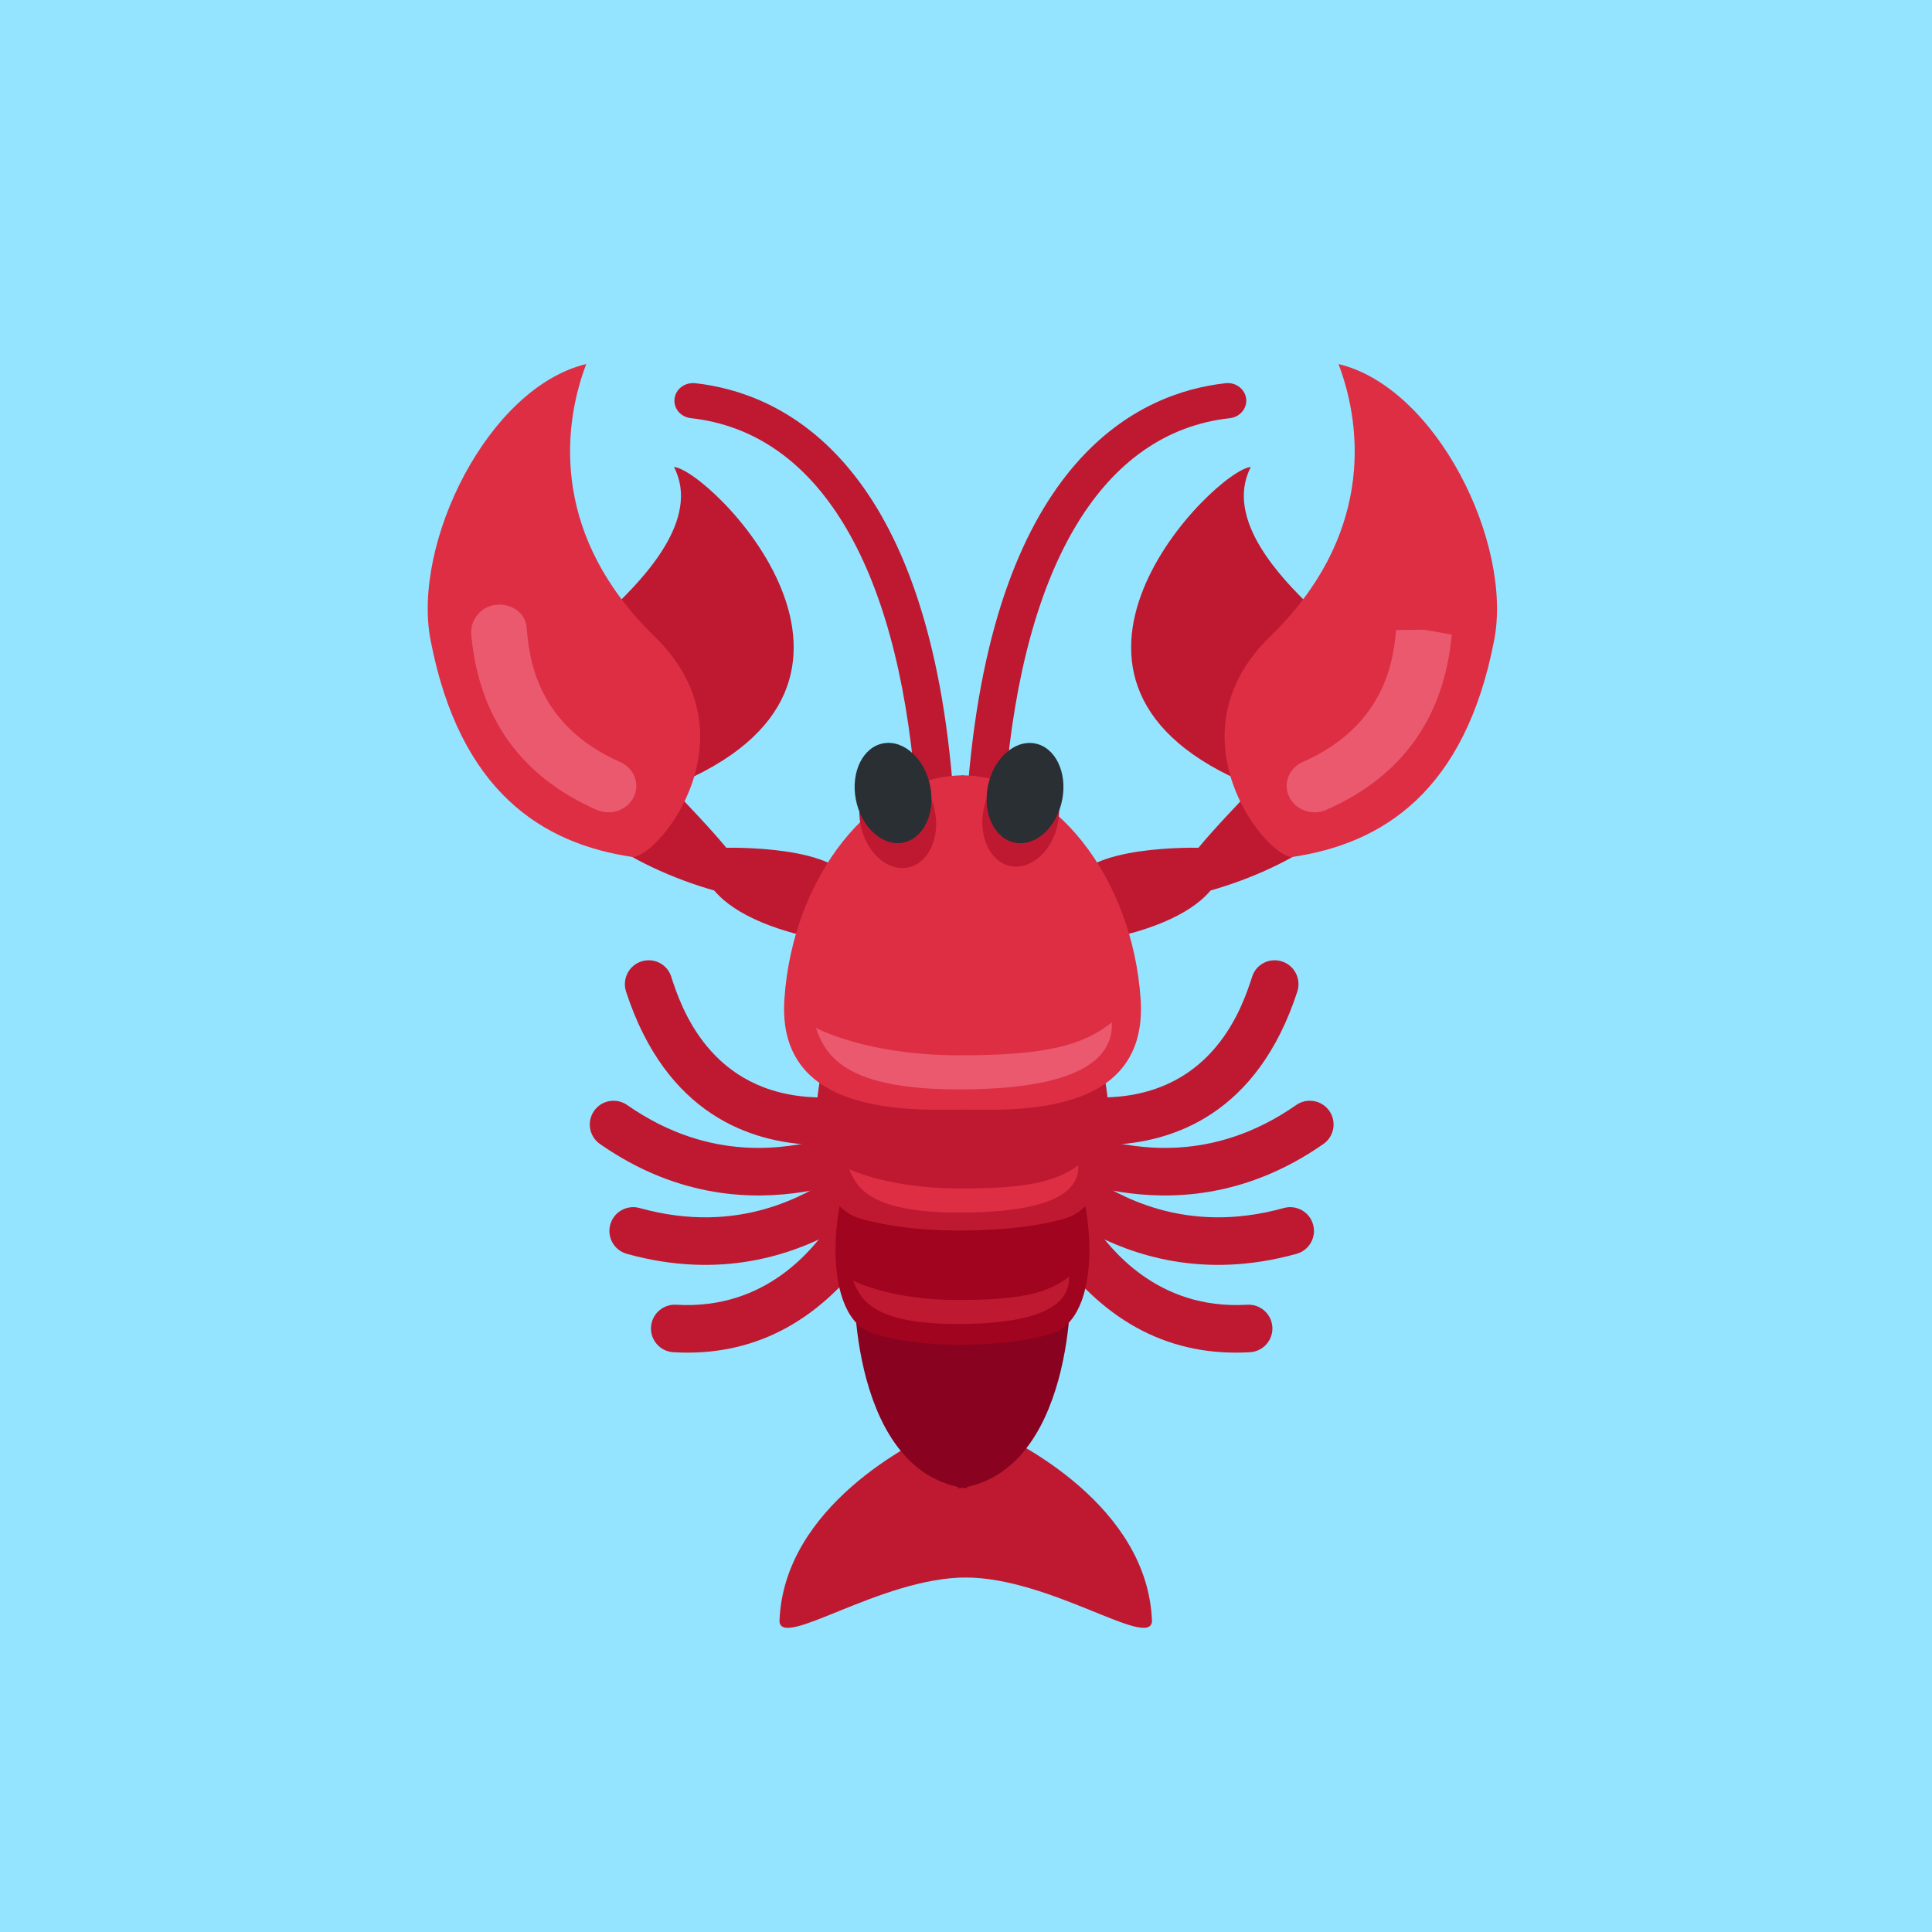 <?xml version="1.0"?>
<svg width="64" height="64" xmlns="http://www.w3.org/2000/svg" xmlns:svg="http://www.w3.org/2000/svg">
 <g class="layer">
  <title>Background</title>
  <rect fill="#94e4ff" height="64" id="svg_4" stroke-width="0" width="64" x="0" y="0"/>
 </g>
 <g class="layer">
  <title>Main</title>
  <g id="svg_2">
   <g id="svg_37">
    <path d="m27.049,37.926l-0.064,0c-2.117,-0.069 -4.919,-1.006 -6.246,-5.077c-0.135,-0.413 0.089,-0.864 0.503,-0.999c0.414,-0.135 0.857,0.085 0.992,0.499l0.003,0.011c0.312,0.959 1.263,3.876 4.8,3.991c0.435,0.015 0.776,0.378 0.762,0.812c-0.014,0.415 -0.344,0.743 -0.75,0.763zm-5.348,5.637c0.151,-0.221 0.411,-0.359 0.698,-0.342c3.034,0.181 4.578,-1.938 5.086,-2.634c0.256,-0.352 0.749,-0.429 1.1,-0.173c0.352,0.256 0.414,0.747 0.173,1.1c-1.698,2.33 -3.869,3.434 -6.453,3.28c-0.434,-0.026 -0.766,-0.399 -0.74,-0.834c0.01,-0.148 0.059,-0.284 0.136,-0.397z" fill="#be1931" id="svg_34"/>
    <path d="m26.564,39.491c0.421,-0.064 0.767,-0.141 1.022,-0.2l0.179,-0.04c0.426,-0.092 0.695,-0.511 0.603,-0.937c-0.092,-0.425 -0.515,-0.698 -0.937,-0.603l-0.193,0.043c-1.087,0.245 -3.635,0.824 -6.463,-1.149c-0.357,-0.248 -0.849,-0.161 -1.096,0.195c-0.249,0.357 -0.161,0.848 0.195,1.096c2.665,1.86 5.165,1.826 6.69,1.595z" fill="#be1931" id="svg_35"/>
    <path d="m27.605,40.822c0.376,-0.199 1.053,-0.624 1.053,-0.624c0.371,-0.228 0.487,-0.712 0.259,-1.084c-0.227,-0.37 -0.718,-0.488 -1.084,-0.259l-0.168,0.105c-0.944,0.591 -3.156,1.981 -6.479,1.057c-0.419,-0.116 -0.854,0.129 -0.97,0.548c-0.117,0.419 0.129,0.854 0.548,0.97c3.131,0.87 5.479,0.009 6.841,-0.713z" fill="#be1931" id="svg_36"/>
   </g>
   <g id="svg_43">
    <path d="m36.109,40.822c-0.376,-0.199 -1.053,-0.624 -1.053,-0.624c-0.371,-0.228 -0.487,-0.712 -0.259,-1.084c0.227,-0.37 0.718,-0.488 1.084,-0.259l0.168,0.105c0.944,0.591 3.156,1.981 6.479,1.057c0.419,-0.116 0.854,0.129 0.97,0.548c0.117,0.419 -0.129,0.854 -0.548,0.97c-3.131,0.87 -5.479,0.009 -6.841,-0.713z" fill="#be1931" id="svg_41"/>
    <path d="m37.15,39.491c-0.421,-0.064 -0.767,-0.141 -1.022,-0.2l-0.179,-0.04c-0.426,-0.092 -0.695,-0.511 -0.603,-0.937c0.092,-0.425 0.515,-0.698 0.937,-0.603l0.193,0.043c1.087,0.245 3.635,0.824 6.463,-1.149c0.357,-0.248 0.849,-0.161 1.096,0.195c0.249,0.357 0.161,0.848 -0.195,1.096c-2.664,1.86 -5.165,1.826 -6.69,1.595z" fill="#be1931" id="svg_40"/>
    <path d="m36.665,37.926l0.064,0c2.117,-0.069 4.919,-1.006 6.246,-5.077c0.135,-0.413 -0.089,-0.864 -0.503,-0.999c-0.414,-0.135 -0.857,0.085 -0.992,0.499l-0.003,0.011c-0.312,0.959 -1.263,3.876 -4.8,3.991c-0.435,0.015 -0.776,0.378 -0.762,0.812c0.015,0.415 0.344,0.743 0.75,0.763zm5.348,5.637c-0.151,-0.221 -0.411,-0.359 -0.698,-0.342c-3.034,0.181 -4.578,-1.938 -5.086,-2.634c-0.256,-0.352 -0.749,-0.429 -1.1,-0.173c-0.352,0.256 -0.414,0.747 -0.173,1.1c1.698,2.33 3.869,3.434 6.453,3.28c0.434,-0.026 0.766,-0.399 0.74,-0.834c-0.009,-0.148 -0.058,-0.284 -0.136,-0.397z" fill="#be1931" id="svg_39"/>
   </g>
   <path d="m20.363,20.078c0.929,-0.908 2.861,-2.869 1.964,-4.609c1.172,0.09 8.348,7.179 -0.074,10.576c-1.324,-0.16 -1.89,-5.967 -1.89,-5.967l0,0zm10.837,27.27c-0.897,0.383 -5.251,2.531 -5.379,6.365c0.085,0.92 3.373,-1.457 6.189,-1.457l0,-4.026l-0.81,-0.881l0,0l-0,0z" fill="#BE1931" id="svg_9"/>
   <path d="m32.782,47.348c0.897,0.384 5.251,2.531 5.379,6.365c-0.085,0.92 -3.373,-1.457 -6.189,-1.457l0,-4.026l0.81,-0.881l0,0zm-14.084,-21.335c0.164,1.666 3.675,3.368 6.206,3.762c0.324,-0.664 -1.673,-2.608 -2.751,-3.784c-0.603,-0.657 -0.866,-2.219 -2.699,-1.54s-0.755,1.562 -0.755,1.562z" fill="#BE1931" id="svg_10"/>
   <path d="m23.772,28.088c-0.809,0 -1.025,2.045 3.075,2.965s1.927,-1.023 1.295,-1.943c-0.81,-1.176 -4.37,-1.022 -4.37,-1.022z" fill="#BE1931" id="svg_11"/>
   <path d="m28.371,41.597c-0.231,1.151 -0.093,7.247 3.658,7.707l0,-8.167l-3.658,0.459z" fill="#89021F" id="svg_12"/>
   <path d="m43.399,20.078c-0.929,-0.908 -2.861,-2.869 -1.964,-4.609c-1.172,0.09 -8.348,7.179 0.074,10.576c1.324,-0.16 1.89,-5.967 1.89,-5.967z" fill="#BE1931" id="svg_13"/>
   <path d="m45.063,26.013c-0.164,1.666 -3.675,3.368 -6.206,3.762c-0.324,-0.664 1.673,-2.608 2.751,-3.784c0.603,-0.657 0.866,-2.219 2.699,-1.54s0.755,1.562 0.755,1.562l0,0z" fill="#BE1931" id="svg_14"/>
   <path d="m39.99,28.088c0.809,0 1.025,2.045 -3.075,2.965s-1.927,-1.023 -1.295,-1.943c0.809,-1.176 4.37,-1.022 4.37,-1.022z" fill="#BE1931" id="svg_15"/>
   <path d="m44.34,12.059c3.253,0.781 5.776,5.936 5.157,9.147c-0.966,5.015 -3.696,6.746 -6.706,7.185c-0.924,-0.068 -4.068,-4.05 -0.712,-7.311s3.095,-6.826 2.261,-9.021z" fill="#DD2E44" id="svg_16"/>
   <path d="m30.936,26.581c-0.319,0 -0.591,-0.232 -0.615,-0.537c-0.615,-7.402 -3.255,-11.731 -7.435,-12.192c-0.339,-0.037 -0.582,-0.326 -0.541,-0.647c0.04,-0.318 0.339,-0.546 0.686,-0.511c2.797,0.308 7.623,2.44 8.522,13.258c0.026,0.321 -0.227,0.601 -0.567,0.627l-0.049,0.001zm1.752,0l-0.049,-0.001c-0.34,-0.024 -0.594,-0.305 -0.567,-0.627c0.899,-10.819 5.726,-12.951 8.523,-13.258c0.334,-0.044 0.645,0.191 0.686,0.511c0.038,0.319 -0.204,0.61 -0.542,0.647c-4.179,0.46 -6.82,4.79 -7.435,12.192c-0.025,0.305 -0.295,0.537 -0.615,0.537l0,0z" fill="#BE1931" id="svg_17"/>
   <path d="m31.974,38.867c0,1.166 0.023,3.877 0.023,5.684c-0.712,0 -1.842,-0.019 -3.012,-0.35c-1.849,-0.525 -1.375,-4.547 -0.759,-5.48l3.747,0.146z" fill="#A0041E" id="svg_18"/>
   <path d="m31.917,34.436c0,1.297 0.027,4.315 0.027,6.327c-0.809,0 -2.095,-0.02 -3.426,-0.389c-2.104,-0.584 -1.564,-5.061 -0.864,-6.1l4.262,0.162z" fill="#BE1931" id="svg_19"/>
   <path d="m31.917,25.684c0,2.528 0.345,10.284 0.345,11.07c-1.726,0 -6.549,0.393 -6.278,-3.653c0.269,-4.045 2.913,-7.417 5.934,-7.417z" fill="#DD2E44" id="svg_20"/>
   <path d="m35.397,41.597c0.231,1.151 0.093,7.247 -3.658,7.707l0,-8.167l3.658,0.459z" fill="#89021F" id="svg_21"/>
   <path d="m31.793,38.867c0,1.166 -0.188,3.877 -0.188,5.684c0.712,0 2.006,-0.019 3.175,-0.35c1.849,-0.525 1.375,-4.547 0.759,-5.48l-3.746,0.146z" fill="#A0041E" id="svg_22"/>
   <path d="m31.851,34.436c0,1.297 -0.204,4.315 -0.204,6.327c0.809,0 2.273,-0.02 3.603,-0.389c2.104,-0.584 1.564,-5.061 0.864,-6.1l-4.262,0.162z" fill="#BE1931" id="svg_23"/>
   <path d="m31.851,25.684c0,2.528 -0.259,10.284 -0.259,11.07c1.726,0 6.463,0.393 6.193,-3.653s-2.913,-7.417 -5.934,-7.417zm-12.431,-13.625c-3.253,0.781 -5.776,5.936 -5.157,9.147c0.966,5.015 3.696,6.746 6.706,7.185c0.924,-0.068 4.068,-4.05 0.712,-7.311s-3.094,-6.826 -2.261,-9.021l-0,0z" fill="#DD2E44" id="svg_24"/>
   <ellipse cx="20.628" cy="22.606" fill="#BE1931" id="svg_25" rx="1.015" ry="1.435" transform="matrix(1.216 -0.204 0.216 1.148 -0.228 5.351)"/>
   <ellipse cx="12.193" cy="20.025" fill="#BE1931" id="svg_26" rx="1.435" ry="1.015" transform="matrix(0.216 -1.148 1.216 0.204 6.829 36.959)"/>
   <ellipse cx="20.503" cy="21.898" fill="#292F33" id="svg_27" rx="1.015" ry="1.435" transform="matrix(1.216 -0.204 0.216 1.148 -0.078 5.313)"/>
   <ellipse cx="12.308" cy="19.361" fill="#292F33" id="svg_28" rx="1.435" ry="1.015" transform="matrix(0.216 -1.148 1.216 0.204 7.754 36.452)"/>
   <path d="m27.025,34.048c0.347,0.984 1.043,2.04 4.749,2.04c2.587,0 5.134,-0.437 5.058,-2.222c-0.965,0.765 -2.162,1.093 -5.058,1.093c-3.089,0 -4.749,-0.912 -4.749,-0.912z" fill="#EA596E" id="svg_29"/>
   <path d="m28.133,38.73c0.269,0.694 0.807,1.438 3.675,1.438c2.001,0 3.974,-0.308 3.914,-1.567c-0.747,0.54 -1.673,0.77 -3.914,0.77c-2.391,-0.001 -3.675,-0.642 -3.675,-0.642z" fill="#DD2E44" id="svg_30"/>
   <path d="m28.261,42.421c0.253,0.694 0.76,1.438 3.463,1.438c1.887,0 3.745,-0.308 3.689,-1.567c-0.704,0.54 -1.576,0.771 -3.689,0.771c-2.252,0 -3.463,-0.642 -3.463,-0.642z" fill="#BE1931" id="svg_31"/>
   <path d="m20.152,26.908c-0.131,0 -0.264,-0.026 -0.39,-0.082c-2.503,-1.1 -3.9,-3.054 -4.152,-5.805c-0.044,-0.48 0.327,-0.947 0.836,-0.988c0.51,-0.042 0.955,0.269 1.001,0.75l0.007,0.089c0.079,0.859 0.288,3.139 3.09,4.371c0.463,0.204 0.665,0.724 0.448,1.162c-0.157,0.317 -0.49,0.504 -0.84,0.504zm23.397,0c-0.348,0 -0.683,-0.187 -0.84,-0.505c-0.216,-0.437 -0.016,-0.958 0.448,-1.162c2.802,-1.232 3.011,-3.512 3.089,-4.371l0.932,-0.009l0.915,0.16c-0.253,2.751 -1.651,4.705 -4.154,5.805c-0.126,0.057 -0.259,0.083 -0.39,0.083z" fill="#EA596E" id="svg_32"/>
   <g fill="#BE1931" id="svg_5"/>
   <g fill="#BE1931" id="svg_1"/>
   <g fill="#BE1931" id="svg_33"/>
   <g fill="#BE1931" id="svg_38"/>
  </g>
 </g>
</svg>